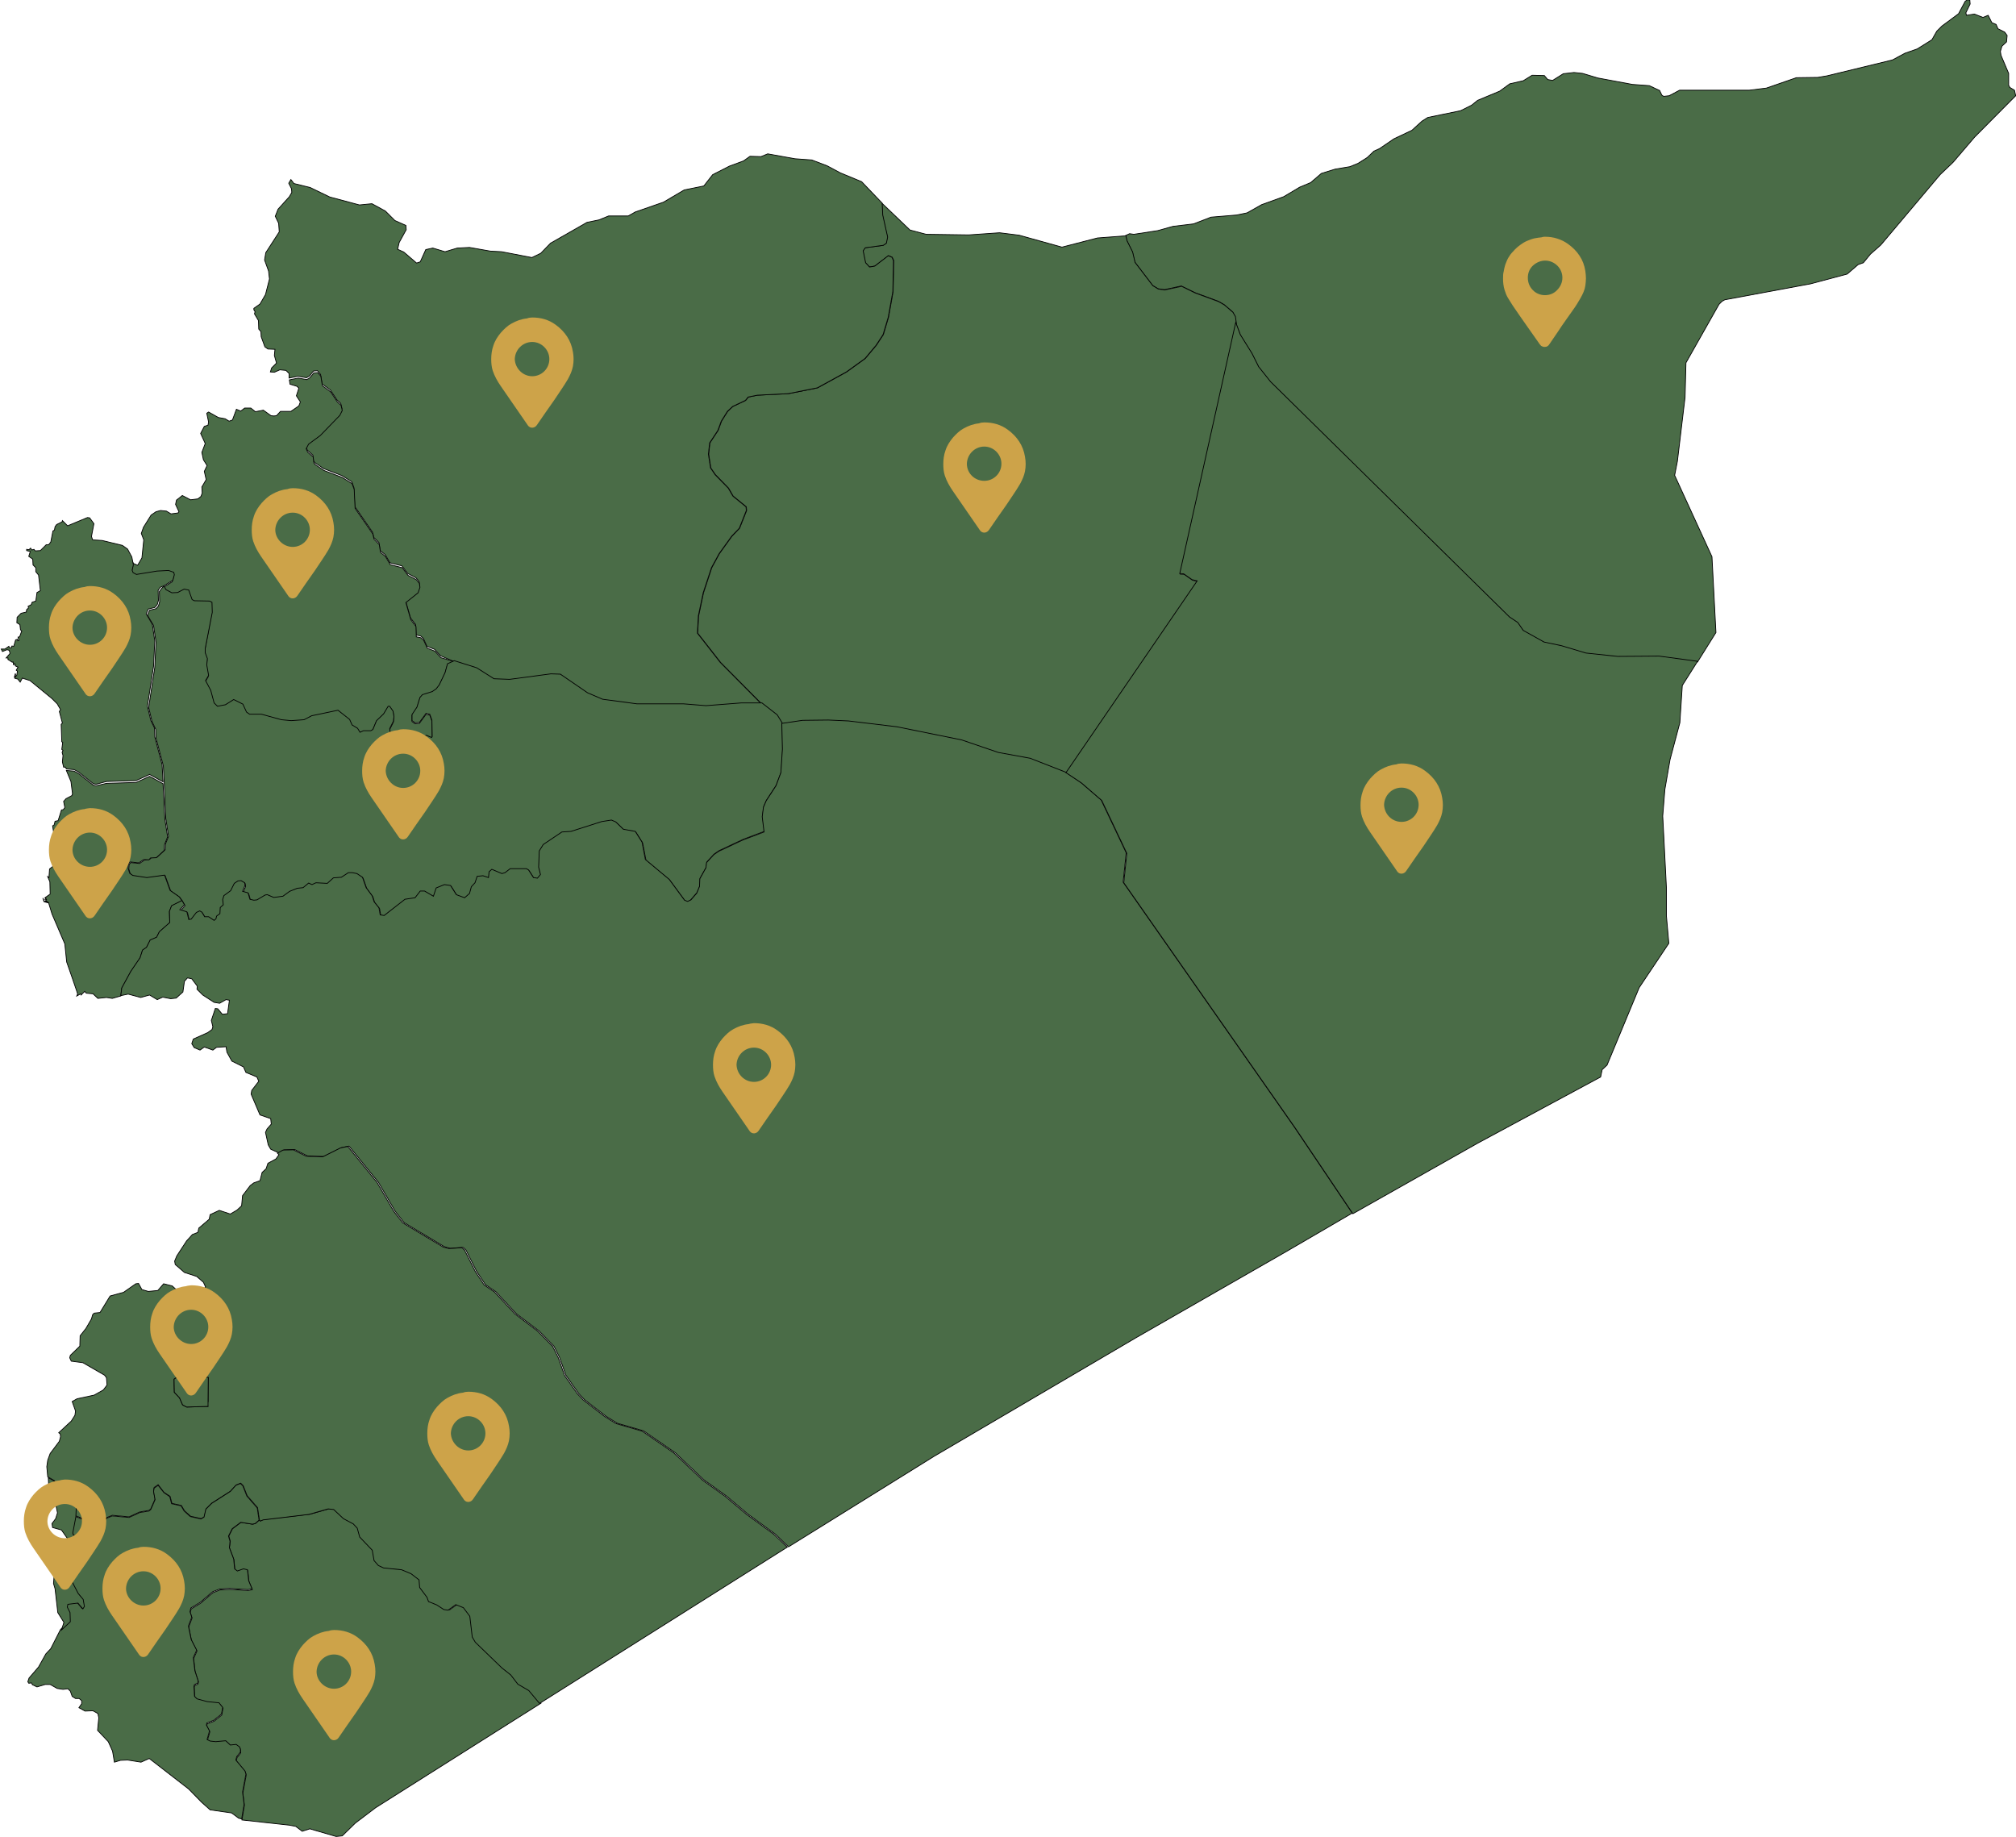 <?xml version="1.0" encoding="utf-8"?>
<!-- Generator: Adobe Illustrator 27.0.0, SVG Export Plug-In . SVG Version: 6.00 Build 0)  -->
<svg version="1.1"
	 id="Layer_1" xmlns:mapsvg="http://mapsvg.com" xmlns:svg="http://www.w3.org/2000/svg" xmlns:rdf="http://www.w3.org/1999/02/22-rdf-syntax-ns#" xmlns:dc="http://purl.org/dc/elements/1.1/"
	 xmlns="http://www.w3.org/2000/svg" xmlns:xlink="http://www.w3.org/1999/xlink" x="0px" y="0px" viewBox="0 0 659.1 600.5"
	 style="enable-background:new 0 0 659.1 600.5;" xml:space="preserve">
<style type="text/css">
	.st0{fill:#4A6C47;stroke:#000000;stroke-width:0.25;stroke-miterlimit:10;}
	.st1{fill:#CDA349;}
</style>
<g>
	<path id="SY-HA" class="st0" d="M609.2,85.9l-1.7,0.6l-3.6,3.1l-12,3.2l-28,5.2l-0.9,0.5l-1,1l-10.8,19.1l-0.3,11.3l-2.5,20.9
		l-0.9,4.6l12.2,26.6l1.3,24.8l-6,9.6l0,0l-12.6-1.7l-13.5,0.1l-10.4-1.1l-8-2.4l-5.7-1.2l-6.8-3.8l-1.8-2.6l-2.7-1.8L415.4,125
		l-3.9-4.9l-2.2-4.4l-3.8-6.1l-1.5-4l0,0l-0.3-2.1L403,102l-2.8-2.4l-1.9-1.1l-7.6-2.8l-4.5-2.2l-5.5,1.2l-2.1-0.3l-1.8-1.1
		l-5.8-7.6l-0.8-3.4l-1.8-3.6L368,77l0,0l1.3-0.6l1.4,0.2l7.8-1.2l5-1.4l6.7-0.8l5.7-2.2l8.4-0.7l3.4-0.7l4.8-2.7l7.2-2.6l5.2-3.1
		l3.6-1.5l3.5-3l4.5-1.4l4.8-0.8l2.7-1.1l3-1.9l2.2-2.1l1.8-0.8l4.7-3.2l5.9-2.8l3.3-3l1.9-1.2l10.7-2.2l3.6-1.8l2-1.6l7.2-3
		l3.3-2.4l4.4-1l2.9-1.8l4,0.1L506,26l1.6,0.3l3.5-2.2l3.5-0.4l2.8,0.3l5,1.5l11.3,2.1l5.5,0.4l3.4,1.6l0.7,1.5l0.6,0.4l1.8-0.2
		l3.4-1.8h22.7l5.7-0.7l9.8-3.4l7-0.1l3-0.5l21.4-5.2l4.1-2.2l4-1.4l4.8-3l1.6-2.8l1.7-1.7l5.4-4l2.2-4.1l0.8-0.5l0.7,0.2l0.1,1.2
		l-1.4,2.9l0.2,0.8l2.6-0.4l2.8,1.1L650,5l1.2,2.4l1.4,0.6l0.6,1.4l2.2,1.1l0.8,1.1l-0.2,2.1l-1.5,1.4l-0.5,1.7l0.2,1.3l2.5,5.9v3.9
		l0.4,0.7l1.5,0.9l0.4,1.8l-13.4,13.5l-7.1,8.3l-4.2,4l-19.4,23l-3.4,3L609.2,85.9z"/>
	<g id="marker-HA">
		<path class="st1" d="M505.1,77.4c1.4,0,2.8,0.2,4,0.6c1.3,0.4,2.5,1,3.6,1.8c1.5,1.1,2.8,2.4,3.7,3.8c1,1.5,1.6,3.1,1.9,5
			c0.1,0.8,0.2,1.6,0.2,2.4c0,0.8-0.1,1.6-0.2,2.4c-0.1,0.7-0.3,1.4-0.6,2.1c-0.3,0.7-0.6,1.3-1,2c-0.7,1.2-1.4,2.4-2.2,3.5
			c-0.8,1.1-1.6,2.3-2.4,3.4c-1,1.4-1.9,2.7-2.8,4.1c-0.9,1.4-1.9,2.7-2.8,4.1c-0.3,0.5-0.8,0.8-1.3,0.8c-0.5,0.1-0.9-0.1-1.3-0.3
			c-0.1-0.1-0.2-0.1-0.2-0.2c-0.1-0.1-0.1-0.2-0.2-0.2c-1.5-2.1-3-4.3-4.5-6.4c-1.5-2.1-3-4.3-4.5-6.5c-0.5-0.8-1-1.6-1.5-2.4
			s-0.8-1.7-1.1-2.6c-0.2-0.6-0.3-1.2-0.4-1.9c-0.1-0.6-0.1-1.3-0.1-1.9c0-0.8,0-1.5,0.2-2.2c0.1-0.7,0.3-1.5,0.5-2.2
			c0.3-0.8,0.6-1.6,1-2.3c0.4-0.7,0.9-1.4,1.5-2c0.5-0.6,1-1.1,1.6-1.6c0.6-0.5,1.2-0.9,1.8-1.3c0.8-0.5,1.6-0.8,2.4-1.1
			c0.8-0.3,1.7-0.5,2.6-0.6c0.3,0,0.6-0.1,0.9-0.1C504.5,77.4,504.8,77.4,505.1,77.4z M505.1,96.5c1.6,0,3-0.6,4-1.7
			c1-1,1.7-2.4,1.7-4c0-1.5-0.6-2.9-1.6-3.9c-1-1-2.4-1.7-4-1.7c-1.5,0-2.9,0.6-4,1.6s-1.7,2.4-1.7,4c0,1.6,0.6,3,1.6,4
			C502.1,95.9,503.6,96.5,505.1,96.5z"/>
	</g>
</g>
<g>
	<path id="SY-RA" class="st0" d="M255.7,236.7l-1.6-2.6l-5-3.9l0,0l-13.5-13.6l-7.5-9.6l0.3-5.6l1.6-7.6l2.7-8.2l2.5-4.6l4.1-5.7
		l2.5-2.6l2.3-5.8l-0.1-1.2l-4.3-3.5l-1.5-2.6l-4.3-4.4l-1.5-2.2l-0.7-4.5l0.4-3.7l2.7-4.1l1.1-3l2-3.2l1.7-1.6l4.2-2l0.9-1.1l3-0.6
		l10.1-0.5l9.5-1.9l9.5-5.2l6.1-4.4l3.6-4.3l2.3-3.5l1.7-5.7l1.5-8.4l0.2-10.1l-0.5-1.1l-1.2-0.5L286,87l-1.8,0.3l-1.3-1.4l-0.8-3.9
		l0.7-1l5.9-0.8l1-0.7l0.4-2l-1.6-7.2l-0.2-3.9l0,0l9.2,8.8l5.3,1.4l13.9,0.2l10.1-0.7l6.4,0.8l14,3.9l11.6-3l9.3-0.7l0,0l0.4,1.7
		l1.8,3.6l0.8,3.4l5.8,7.6l1.8,1.1l2.1,0.3l5.5-1.2l4.5,2.2l7.6,2.8l1.9,1.1l2.8,2.4l0.8,1.4l0.3,2.1l0,0l-18.3,82.1l1.3,0.1
		l2.7,1.9l1.7,0.4l-42.9,62.7l0,0l-11.5-4.5l-10.4-1.9l-12-4.1l-21.2-4.3l-15.8-1.9l-6.6-0.3l-8.4,0.1L255.7,236.7z"/>
	<g id="marker-RA">
		<path class="st1" d="M321.8,138.1c2.8,0,5.4,0.7,7.7,2.4c3,2.2,5,5.1,5.6,8.8c0.3,1.6,0.3,3.2,0,4.8c-0.3,1.5-0.9,2.8-1.6,4.1
			c-1.4,2.4-3,4.6-4.5,6.9c-1.9,2.7-3.8,5.4-5.7,8.2c-0.7,1-1.9,1-2.5,0.5c-0.2-0.1-0.3-0.3-0.4-0.4c-3-4.3-5.9-8.6-8.9-12.9
			c-1.1-1.6-2-3.2-2.6-5c-0.4-1.2-0.5-2.5-0.5-3.8c0-1.5,0.2-3,0.7-4.4c0.5-1.6,1.4-3,2.5-4.3c1-1.1,2.1-2.2,3.4-2.9
			c1.6-0.9,3.2-1.5,5.1-1.7C320.5,138.2,321.2,138.1,321.8,138.1z M321.8,157.2c3.1,0,5.6-2.5,5.6-5.6c0-3-2.5-5.6-5.6-5.6
			c-3.1,0-5.6,2.5-5.7,5.6C316.1,154.7,318.6,157.2,321.8,157.2z"/>
	</g>
</g>
<g>
	<path id="SY-HL" class="st0" d="M148.5,216.3l-4.5-1.9l-1.9-2.1l-2.5-1l-1.2-2.6l-0.9-0.8l-1.5-0.3l-0.1-3.4l-1.7-2.2l-1.6-5.6
		l4-3.2l0.6-1.8l-0.2-1.3l-1-1.2l-2.7-1.4l-1.9-2.5l-3.9-1l-1.6-2.7l-1.6-1.3l-0.4-2.6l-1.7-1.7l-0.4-1.7l-5.8-8.4l-0.3-6.2
		l-0.7-1.9l-3.2-2l-6-2.3l-2.8-1.9l-0.5-0.6l-0.2-1.9l-1.8-1.6l-0.5-1.1l0.8-1.5l3.8-2.8l6.4-6.6l0.8-1.6l-0.4-1.7l-1.2-1.1
		l-2.2-3.3l-2.7-2l-0.5-3.1l-1-1.2l-1.3,0.1l-1.3,1.6l-1,0.6l-2.8-0.5l-2.9,0.6l0,0v-1.5l-1-1l-2-0.2l-1.8,0.8l-1.3-0.1l0.4-1.3
		l1.6-1.6l-0.7-2.5l0.2-2l-2.3-0.1l-1-0.7l-1.2-3.3l-0.1-1.7l-0.7-0.8l-0.1-2.8l-1.3-2.2l0.2-0.7l-0.4-0.6v-0.5l2-1.4l1.8-3.1
		l1.3-5.1l-0.3-2.6L86.5,85l0.4-2.4l4.4-6.8L91.1,73L90,70.7l0.9-2.3l3.7-4.1l0.8-1.4l-0.1-1.2l-0.9-1.8l0.7-1.2l1,1.3l5.3,1.3
		l6.4,3.1l9.7,2.6l4.1-0.4L126,69l3.1,3.1l3.6,1.6l0.1,1.4l-2.3,4.2l-0.5,2.2l2,0.9l4.2,3.6l1.2-0.4l1.8-4l2.3-0.5l4,1.2l4-1.2
		l4-0.2l6.8,1.2l3.7,0.2l9.9,1.9l2.9-1.4l3.2-3.3l11.9-6.8l3.9-0.8l3.2-1.3h6.4l2.3-1.3l9.2-3.2l6.8-4l6.4-1.3l2.9-3.7l5.5-2.8
		l4.6-1.7l2.1-1.5l3.6,0.1l2.2-0.9l8.9,1.6l5.5,0.4l5,1.9l4.3,2.3l7,2.9l6.7,7l0,0l0.2,3.9l1.6,7.2l-0.4,2l-1,0.7l-5.9,0.8l-0.7,1
		l0.8,3.9l1.3,1.4L286,87l4.4-3.4l1.2,0.5l0.5,1.1l-0.2,10.1l-1.5,8.4l-1.7,5.7l-2.3,3.5l-3.6,4.3l-6.1,4.4l-9.5,5.2l-9.5,1.9
		l-10.1,0.5l-3,0.6l-0.9,1.1l-4.2,2l-1.7,1.6l-2,3.2l-1.1,3l-2.7,4.1l-0.4,3.7l0.7,4.5l1.5,2.2l4.3,4.4l1.5,2.6l4.3,3.5l0.1,1.2
		l-2.3,5.8l-2.5,2.6l-4.1,5.7l-2.5,4.6l-2.7,8.2l-1.6,7.6L228,207l7.5,9.6l13.5,13.6l0,0h-6.7l-11.6,0.9l-7.4-0.6h-15.2l-11.2-1.5
		l-4.9-2.1l-8.9-6.1l-3.1-0.1l-13.5,1.8l-5.1-0.2l-5.7-3.6L148.5,216.3z"/>
	<g id="marker-HL">
		<path class="st1" d="M174,103.8c2.8,0,5.4,0.7,7.7,2.4c3,2.2,5,5.1,5.6,8.8c0.3,1.6,0.3,3.2,0,4.8c-0.3,1.5-0.9,2.8-1.6,4.1
			c-1.4,2.4-3,4.6-4.5,6.9c-1.9,2.7-3.8,5.4-5.7,8.2c-0.7,1-1.9,1-2.5,0.5c-0.2-0.1-0.3-0.3-0.4-0.4c-3-4.3-5.9-8.6-8.9-12.9
			c-1.1-1.6-2-3.2-2.6-5c-0.4-1.2-0.5-2.5-0.5-3.8c0-1.5,0.2-3,0.7-4.4c0.5-1.6,1.4-3,2.5-4.3c1-1.1,2.1-2.2,3.4-2.9
			c1.6-0.9,3.2-1.5,5.1-1.7C172.8,103.9,173.4,103.8,174,103.8z M174,123c3.1,0,5.6-2.5,5.6-5.6c0-3-2.5-5.6-5.6-5.6
			c-3.1,0-5.6,2.5-5.7,5.6C168.4,120.4,170.9,123,174,123z"/>
	</g>
</g>
<g>
	<path id="SY-ID" class="st0" d="M148.5,216.3l-2.2,1l-0.8,2.9l-1.9,4l-1,1.3l-1.3,0.9l-3.2,1l-0.8,0.9l-1,3.2l-1.6,2.4v2l1,0.7
		l1.4-0.1l2.2-3l1.2,0.3l0.7,1.9l0.1,5.4l-0.2,0.3l-1.7-0.7l-0.7,0.3l-1.1,1.1l-1.1,1.9l-1.1,0.5l-5.7,0.2l-1.6-0.8l-0.7-5.4
		l1.2-2.4l0.2-1.5l-0.3-1.8l-1.1-1.6h-0.5l-1.5,2.5L123,236l-1.2,2.9l-0.7,0.4h-2.4l-1.1,0.5l-0.8-1.3l-1.8-1.1l-0.8-1.8l-3.8-3
		l-8.6,1.8l-2.5,1.3l-4.2,0.3l-3.2-0.3l-6.5-1.8h-3.9l-1-0.7l-1.2-2.6l-3-1.5l-2.7,1.7l-2.6,0.5l-1.1-1.1l-1.1-4.1l-1.7-3.2l1-1.7
		l-0.6-3.4l0.2-2.1l-0.7-1.9v-1.4l2.2-11.8l-0.1-3.3l-0.8-0.4l-5-0.1l-0.7-0.4l-1.1-3.1L60,193l-2.1,1.1l-1.9,0.1l-1.9-1l-0.7-1.2
		l0,0l2.9-1.8l0.5-1.8l-0.2-0.8l-1.7-0.6l-3.8,0.2l-6.7,1.1l-1.1-0.6l-0.3-0.8l0.4-1.7l-0.5-2.6l0,0l0.7,1.6l1.4,0.6l1.4-2.4
		l0.6-5.9l-0.8-2.1l0.7-2l2.5-4l1.6-1.1l1.5-0.4l1.9,0.2l1.5,0.9l2.3-0.3l0.3-0.4l-1.1-2.4l0.3-1.4l1.9-1.5l2.7,1.4l2.4-0.3l1-0.8
		l0.4-1.1l-0.1-2l1.4-2.4l-0.6-2.7l0.9-1.9l-1.2-1.9l-0.5-2.4l1.1-2.9l-1.5-3.3l1.2-2.3L68,139l0.2-1l-0.6-2.9l0.6-0.4l3.2,1.8
		l2.2,0.4l1.3,0.8l1.1-0.4l1.3-3.5l1.4,0.6l1.3-1h2l1.5,1.2l2.6-0.5l2.5,1.8l0.9,0.1l0.9-0.1l1.3-1.4h3.4l2.6-1.8l0.5-1.3l-1.3-2
		l0.8-2.5l-0.6-0.6l-2.3-0.7l-0.2-1.4l0,0l2.9-0.6l2.8,0.5l1-0.6l1.3-1.6l1.3-0.1l1,1.2l0.5,3.1l2.7,2l2.2,3.3l1.2,1.1l0.4,1.7
		l-0.8,1.6l-6.4,6.6l-3.8,2.8l-0.8,1.5l0.5,1.1l1.8,1.6l0.2,1.9l0.5,0.6l2.8,1.9l6,2.3l3.2,2l0.7,1.9l0.3,6.2l5.8,8.4l0.4,1.7
		l1.7,1.7l0.4,2.6l1.6,1.3l1.6,2.7l3.9,1l1.9,2.5l2.7,1.4l1,1.2l0.2,1.3l-0.6,1.8l-4,3.2l1.6,5.6l1.7,2.2l0.1,3.4l1.5,0.3l0.9,0.8
		l1.2,2.6l2.5,1l1.9,2.1L148.5,216.3z"/>
	<g id="marker-ID">
		<path class="st1" d="M95.7,159.6c2.8,0,5.4,0.7,7.7,2.4c3,2.2,5,5.1,5.6,8.8c0.3,1.6,0.3,3.2,0,4.8c-0.3,1.5-0.9,2.8-1.6,4.1
			c-1.4,2.4-3,4.6-4.5,6.9c-1.9,2.7-3.8,5.4-5.7,8.2c-0.7,1-1.9,1-2.5,0.5c-0.2-0.1-0.3-0.3-0.4-0.4c-3-4.3-5.9-8.6-8.9-12.9
			c-1.1-1.6-2-3.2-2.6-5c-0.4-1.2-0.5-2.5-0.5-3.8c0-1.5,0.2-3,0.7-4.4c0.5-1.6,1.4-3,2.5-4.3c1-1.1,2.1-2.2,3.4-2.9
			c1.6-0.9,3.2-1.5,5.1-1.7C94.5,159.7,95.1,159.6,95.7,159.6z M95.7,178.8c3.1,0,5.6-2.5,5.6-5.6c0-3-2.5-5.6-5.6-5.6
			c-3.1,0-5.6,2.5-5.7,5.6C90,176.2,92.6,178.8,95.7,178.8z"/>
	</g>
</g>
<g>
	<path id="SY-HM" class="st0" d="M53.6,191.6l0.7,1.2l1.9,1l1.9-0.1l2.1-1.1l1.5,0.3l1.1,3.1l0.7,0.4l5,0.1l0.8,0.4l0.1,3.3
		L67.1,212v1.4l0.7,1.9l-0.2,2.1l0.6,3.4l-1,1.7l1.7,3.2l1.1,4.1l1.1,1.1l2.6-0.5l2.7-1.7l3,1.5l1.2,2.6l1,0.7h3.9l6.5,1.8l3.2,0.3
		l4.2-0.3l2.5-1.3l8.6-1.8l3.8,3l0.8,1.8l1.8,1.1l0.8,1.3l1.1-0.5h2.4l0.7-0.4l1.2-2.9l2.3-2.2l1.5-2.5h0.5l1.1,1.6l0.3,1.8
		l-0.2,1.5l-1.2,2.4l0.7,5.4l1.6,0.8l5.7-0.2l1.1-0.5l1.1-1.9l1.1-1.1l0.7-0.3l1.7,0.7l0.2-0.3l-0.1-5.4l-0.7-1.9l-1.2-0.3l-2.2,3
		l-1.4,0.1l-1-0.7v-2l1.6-2.4l1-3.2l0.8-0.9l3.2-1l1.3-0.9l1-1.3l1.9-4l0.8-2.9l2.2-1l0,0l0,0l0,0l7.3,2.3l5.7,3.6l5.1,0.2l13.5-1.8
		l3.1,0.1l8.9,6.1l4.9,2.1l11.2,1.5h15.2l7.4,0.6l11.6-0.9h6.7l0,0l5,3.9l1.6,2.6l0,0l0.2,8.4l-0.5,7.7l-1.6,4.3l-3.2,4.9l-0.9,2.1
		l-0.4,3.1l0.6,5l-6.9,2.6l-7.9,3.7l-1.6,1.1l-2.4,2.6l-0.2,1.7l-2,3.6l-0.1,2.5l-0.9,2.2L226,294l-1,1l-1-0.4l-5-6.8l-7.8-6.5
		l-1.1-5.7l-2.2-3.5l-3.9-0.7l-2.5-2.4l-1.4-0.6l-3.2,0.5l-10,3.2l-3,0.2l-6.1,4.1l-1.3,2.1l-0.2,5.3l0.6,2.4l-1,1.2l-1.3-0.2
		l-1.6-2.5l-0.7-0.4H167l-1.7,1.3l-1,0.3l-3.3-1.4l-0.9,0.8l-0.2,1.9l-1.8-0.6l-1.9,0.2l-0.7,2.1l-1.2,1.3l-0.6,2.2l-1.6,1.4l-2.7-1
		l-1.9-3l-2-0.3l-2.7,1.1l-0.9,2.7l-2.9-1.7h-1.4l-1.7,2.2l-3.3,0.5l-6.8,5.3l-1.3-0.2l-0.4-2.3l-1.6-2l-0.6-1.9l-2-2.7l-1.2-3.4
		l-1.8-1.2l-1.5-0.3h-1.3l-2.3,1.5l-2.6,0.2l-2,1.8l-3.7-0.2l-1.3,0.6l-1.1-0.5l-1.8,1.5l-1.9,0.2l-2.5,1l-2.2,1.6l-3,0.4l-2.1-0.9
		l-0.7,0.1l-2.7,1.6l-1,0.1l-1.3-0.3l-0.6-2.1l-1.8-0.5l0.8-1.9l-0.1-0.9l-1.2-0.7l-1,0.1l-1.2,0.8l-1.2,2.4l-2.2,1.6l-0.4,1.3
		l0.2,1.7l-1,0.9l-0.1,2l-1.1,0.8l-0.2,0.9l-0.6,0.5l-1.8-1.2h-1.3l-0.9-1.5l-0.7-0.4l-1.1,0.5l-1.7,2.2l-0.8,0.1l-0.6-2.5l-2.3-0.7
		l1.5-1.6l-0.8-1.4l0,0l-0.9-1.3l-3-2.1l-1.8-5l-5.8,0.8l-4.6-0.7l-1-0.7l-0.5-1.6l0.1-1.5l0.6-0.6l2.8,0.3l1.6-1.1l1.8-0.3l0.5-0.6
		l1.9-0.1l2.6-2.4l0.1-1.9l1-2.5l-0.9-5.8L53.7,256l0,0l-0.3-5.6l-2.4-9.1l-0.1-2.9l-1.2-2.5l-1.1-4.6l2-13.1l0.4-8.3l-0.8-5.4
		l-2-3.4l0.7-1.6L51,199l0.8-0.9l0.4-1.4l-0.1-3.3l0.7-1L53.6,191.6z"/>
	<g id="marker-HM">
		<path class="st1" d="M131.8,238.4c2.8,0,5.4,0.7,7.7,2.4c3,2.2,5,5.1,5.6,8.8c0.3,1.6,0.3,3.2,0,4.8c-0.3,1.5-0.9,2.8-1.6,4.1
			c-1.4,2.4-3,4.6-4.5,6.9c-1.9,2.7-3.8,5.4-5.7,8.2c-0.7,1-1.9,1-2.5,0.5c-0.2-0.1-0.3-0.3-0.4-0.4c-3-4.3-5.9-8.6-8.9-12.9
			c-1.1-1.6-2-3.2-2.6-5c-0.4-1.2-0.5-2.5-0.5-3.8c0-1.5,0.2-3,0.7-4.4c0.5-1.6,1.4-3,2.5-4.3c1-1.1,2.1-2.2,3.4-2.9
			c1.6-0.9,3.2-1.5,5.1-1.7C130.6,238.5,131.2,238.4,131.8,238.4z M131.8,257.6c3.1,0,5.6-2.5,5.6-5.6c0-3-2.5-5.6-5.6-5.6
			c-3.1,0-5.6,2.5-5.7,5.6C126.2,255,128.7,257.6,131.8,257.6z"/>
	</g>
</g>
<g>
	<path id="SY-LA" class="st0" d="M17,228.4l-7.2-5.9l-2.5-0.8L6.6,223l-0.8-1L5,221.8l-0.3-0.4l0.3-1.1l0.1,0.1l-0.2,1.1l0.6-0.8
		l0.2-1.3l-0.4-0.3l0.6-1L5,217.7L4.9,217l-0.5,0.3l-0.1-0.9L4,216.5l-1.4-0.9v-0.5H2l1.3-1.5l-0.3-1l-0.7-0.2L0.8,213l-0.4-0.8h1.2
		l1.3-0.9l0.1,0.4l0.7,0.1l0.2-0.6l0.6,0.1l0.6-2.1l0.6-0.2l0.1,0.5l0.4-0.1l-0.3-1.1l0.5-0.1l0.7-1.9l-0.4-0.4l-0.2-1.7l-1-0.6
		l0.1-1.8l1.3-1.3l1.7-0.4l0.1-0.8l0.6-0.5l-0.1-0.6l1-0.5l0.3-0.8l1.2-0.4l0.4-2.8l1.1-0.6l-0.6-5.1l-0.9-1.1v-1.3l-0.9-0.9
		l-0.1-1.9l-1.3-0.9l0.5-1.6L8.7,180v-0.4l0.8,0.1l0.5-0.5l0.4,0.6l0.7-0.2l0.4,0.5l1.7-0.1l1.9-1.9h0.8l0.7-0.9l0.7-3.6l0.5-0.3
		l0.2-1.1l0.5-0.7l1.8-0.9l0.1-0.4l1.7,1.7l6.5-2.7l0.7,0.1l1.4,1.9l-0.8,4.2l0.4,1.1l3.1,0.2l6.6,1.6l1.7,1.2l1.4,2.6l0,0l0.5,2.6
		l-0.4,1.7l0.3,0.8l1.1,0.6l6.7-1.1l3.8-0.2l1.7,0.6l0.2,0.8l-0.5,1.8l-2.9,1.8l0,0l-1.2,0.5l-0.7,1l0.1,3.3l-0.4,1.4l-0.8,0.9
		l-2.1,0.5l-0.7,1.6l2,3.4l0.8,5.4l-0.4,8.3l-2,13.1l1.1,4.6l1.2,2.5l0.1,2.9L53,250l0.3,5.6l0,0l-4.4-2.4l-4.4,2l-9.7,0.3l-3.4,0.9
		l-0.9-0.2l-4.8-3.8l-1.5-0.8l-2.5-0.2l0,0l-0.3-0.6h-0.6l-0.4-1.7l0.2-2.1l-0.3-1l0.3-0.7l-0.4-0.3l0.3-2.3l-0.3-0.2l-0.2-5.7
		l0.4-0.4l-1-3.8l0.4-0.6l-1.1-1.9L17,228.4z"/>
	<g id="marker-LA">
		<path class="st1" d="M29.4,191.6c2.8,0,5.4,0.7,7.7,2.4c3,2.2,5,5.1,5.6,8.8c0.3,1.6,0.3,3.2,0,4.8c-0.3,1.5-0.9,2.8-1.6,4.1
			c-1.4,2.4-3,4.6-4.5,6.9c-1.9,2.7-3.8,5.4-5.7,8.2c-0.7,1-1.9,1-2.5,0.5c-0.2-0.1-0.3-0.3-0.4-0.4c-3-4.3-5.9-8.6-8.9-12.9
			c-1.1-1.6-2-3.2-2.6-5c-0.4-1.2-0.5-2.5-0.5-3.8c0-1.5,0.2-3,0.7-4.4c0.5-1.6,1.4-3,2.5-4.3c1-1.1,2.1-2.2,3.4-2.9
			c1.6-0.9,3.2-1.5,5.1-1.7C28.2,191.7,28.8,191.6,29.4,191.6z M29.4,210.8c3.1,0,5.6-2.5,5.6-5.6c0-3-2.5-5.6-5.6-5.6
			c-3.1,0-5.6,2.5-5.7,5.6C23.7,208.2,26.3,210.8,29.4,210.8z"/>
	</g>
</g>
<g>
	<path id="SY-TA" class="st0" d="M21.8,314.5l-0.6-5.9l-4.2-9.8l-1.1-3.6l-1.5-0.4l-0.4-1.2l0.5,1.1l1.1,0.2l-0.4-0.3l-0.3-0.1
		l0.3-0.4l-0.5-0.1l0.4-0.3l-0.4-0.2l1.7-1.2l-0.1-4l-0.7-1.7l0.4,0.3l0.2-2.8l1.5-1.2l0.5-1l-0.5-4l-0.7-1.4V275l0.7-1.8l-0.5-3.2
		l0.5-0.3l0.3-1.2l1-0.2l1.1-3.5l0.6-0.1l0.5-0.7l-0.4-2l0.8-0.9l1.9-1l0.2-0.6l-0.5-4l-1.5-3.6l0,0l2.5,0.2l1.5,0.8l4.8,3.8
		l0.9,0.2l3.4-0.8l9.7-0.3l4.4-2l4.4,2.4l0,0l0.6,11.6l0.9,5.8l-1,2.5l-0.1,1.9l-2.6,2.4l-1.9,0.1l-0.5,0.6L47,281l-1.6,1.1
		l-2.8-0.3l-0.6,0.6l-0.1,1.5l0.5,1.6l1,0.7l4.6,0.7l5.8-0.8l1.8,5l3,2.1l0.9,1.3l0,0l-3.4,1.7l-0.7,1.8l0.1,3.7l-3.4,3l-0.9,1.8
		l-2.1,0.9l-1.2,2.4l-1.3,0.9l-0.8,2.5l-3,4.4l-3,5.5l-0.3,2.5l0,0l-2.8,0.8l-1.9-0.3l-2.8,0.3l-1.6-1.5l-2.2-0.2l-0.5-0.6l-1.2,1.2
		l-0.1-0.4l-0.9,0.5C25.6,325.3,21.8,314.5,21.8,314.5z"/>
	<g id="marker-TA">
		<path class="st1" d="M29.4,264.2c2.8,0,5.4,0.7,7.7,2.4c3,2.2,5,5.1,5.6,8.8c0.3,1.6,0.3,3.2,0,4.8c-0.3,1.5-0.9,2.8-1.6,4.1
			c-1.4,2.4-3,4.6-4.5,6.9c-1.9,2.7-3.8,5.4-5.7,8.2c-0.7,1-1.9,1-2.5,0.5c-0.2-0.1-0.3-0.3-0.4-0.4c-3-4.3-5.9-8.6-8.9-12.9
			c-1.1-1.6-2-3.2-2.6-5c-0.4-1.2-0.5-2.5-0.5-3.8c0-1.5,0.2-3,0.7-4.4c0.5-1.6,1.4-3,2.5-4.3c1-1.1,2.1-2.2,3.4-2.9
			c1.6-0.9,3.2-1.5,5.1-1.7C28.2,264.3,28.8,264.3,29.4,264.2z M29.4,283.4c3.1,0,5.6-2.5,5.6-5.6c0-3-2.5-5.6-5.6-5.6
			c-3.1,0-5.6,2.5-5.7,5.6C23.7,280.9,26.3,283.4,29.4,283.4z"/>
	</g>
</g>
<g>
	<path id="SY-HI" class="st0" d="M421,408.9l-49.7,28.5l-65.9,38.7l-47.6,29.6l0,0l-4.4-4.2l-8.9-6.5l-7-5.9l-7.4-5.3l-9.4-8.9
		l-10.3-7.1l-8.6-2.5l-3.7-2.3l-7-5.4l-1.9-2l-4.2-6l-2.1-5.9l-1.8-3.6l-4.9-5l-7.4-5.6l-6.7-7.2l-3.4-2.3l-2.9-4.4l-3.5-7l-0.9-0.8
		l-4.2,0.3l-1.9-0.5l-13.2-7.9l-2.9-3.7l-5.5-9.5l-9.6-11.8l-2.4,0.5l-5.8,2.9l-5.4-0.2l-4.2-2.1l-3.4,0.1l-1.8,1l0,0l-2.6-1.2
		l-0.8-1.4l-0.9-4.1l0.5-1.1l1.4-1.6l-0.2-1.8l-3.5-1.2l-2.9-6.8l0.2-1.2l2.3-3l-0.6-1.4l-3.6-1.5l-0.8-1.8l-3.8-1.9l-1.6-2.9
		l-0.3-1.8l-3.1,0.2l-1.2,0.9l-2.8-1l-1.4,1l-1.9-0.8l-0.8-1.3l0.5-1.5l4.7-2.1l1.4-1l0.3-0.9l-0.5-2.1l1.3-3.9l0.8,0.1l1.5,1.8
		l1.7-0.2L75,327l-1.1-0.2l-2.1,1.2l-1.8-0.3l-3.7-2.4l-1.9-1.9l0.1-1l-1.8-2.4l-1.4-0.3l-1,1.1l-0.5,3.5l-2.2,2l-1.8,0.2l-2.6-0.5
		l-1.8,0.8l-2.5-1.5l-2.9,0.8l-4.1-1.1l-2.4,0.5l0,0l0.3-2.5l3-5.5l3-4.4l0.8-2.5l1.3-0.9l1.2-2.4l2.1-0.9l0.9-1.8l3.4-3l-0.1-3.7
		l0.7-1.8l3.4-1.7l0,0l0.8,1.4l-1.5,1.6l2.3,0.7l0.6,2.5l0.8-0.1l1.7-2.2l1.1-0.5l0.7,0.4l0.9,1.5h1.3l1.8,1.2l0.6-0.5l0.2-0.9
		l1.1-0.8l0.1-2l1-0.9l-0.2-1.7l0.4-1.3l2.2-1.6l1.2-2.4l1.2-0.8l1-0.1l1.2,0.7l0.1,0.9l-0.8,1.9l1.8,0.5l0.6,2.1l1.3,0.3l1-0.1
		l2.7-1.6l0.7-0.1l2.1,0.9l3-0.4l2.2-1.6l2.5-1l1.9-0.2l1.8-1.5l1.1,0.5l1.3-0.6l3.7,0.2l2-1.8l2.6-0.2l2.3-1.5h1.3l1.5,0.3l1.8,1.2
		l1.2,3.4l2,2.7l0.6,1.9l1.6,2l0.4,2.3l1.3,0.2l6.8-5.3l3.3-0.5l1.7-2.2h1.4l2.9,1.7l0.9-2.7l2.7-1.1l2,0.3l1.9,3l2.7,1l1.6-1.4
		l0.6-2.2l1.2-1.3l0.7-2.1l1.9-0.2l1.8,0.6l0.2-1.9l0.9-0.8l3.3,1.4l1-0.3l1.7-1.3h5.3l0.7,0.4l1.6,2.5l1.3,0.2l1-1.2l-0.6-2.4
		l0.2-5.3l1.3-2.1l6.1-4.1l3-0.2l10-3.2l3.2-0.5l1.4,0.6l2.5,2.4l3.9,0.7l2.2,3.5l1.1,5.7l7.8,6.5l5,6.8l1,0.4l1.1-0.5l1.9-2.2
		l0.9-2.2l0.1-2.5l2-3.6l0.2-1.7l2.4-2.6l1.6-1.1l7.9-3.7l6.9-2.6l-0.6-5l0.4-3.1l0.9-2.1l3.2-4.9l1.6-4.3l0.5-7.7l-0.2-8.4l0,0
		l6.8-1l8.4-0.1l6.6,0.3l15.8,1.9l21.2,4.3l12,4.1l10.4,1.9l11.5,4.5l0,0l5.1,3.4l6.6,5.7l8.2,17.3l-1,9.6l56,80.1l18.9,28.1l0,0
		L421,408.9z"/>
	<path id="marker-HI" class="st1" d="M246.5,334.5c2.8,0,5.4,0.7,7.7,2.4c3,2.2,5,5.1,5.6,8.8c0.3,1.6,0.3,3.2,0,4.8
		c-0.3,1.5-0.9,2.8-1.6,4.1c-1.4,2.4-3,4.6-4.5,6.9c-1.9,2.7-3.8,5.4-5.7,8.2c-0.7,1-1.9,1-2.5,0.5c-0.2-0.1-0.3-0.3-0.4-0.4
		c-3-4.3-5.9-8.6-8.9-12.9c-1.1-1.6-2-3.2-2.6-5c-0.4-1.2-0.5-2.5-0.5-3.8c0-1.5,0.2-3,0.7-4.4c0.5-1.6,1.4-3,2.5-4.3
		c1-1.1,2.1-2.2,3.4-2.9c1.6-0.9,3.2-1.5,5.1-1.7C245.3,334.6,245.9,334.6,246.5,334.5z M246.5,353.7c3.1,0,5.6-2.5,5.6-5.6
		c0-3-2.5-5.6-5.6-5.6c-3.1,0-5.6,2.5-5.7,5.6C240.9,351.2,243.4,353.7,246.5,353.7z"/>
</g>
<g>
	<path id="SY-DY" class="st0" d="M544.1,276.4l0.7,13.7v9.3l0.8,9l-9.7,14.5l-10.5,25.3l-1.6,1.5l-0.5,2.4L483,373.8l-40.7,23l0,0
		l-18.9-28.1l-56-80.1l1-9.6l-8.2-17.3l-6.6-5.7l-5.1-3.4l0,0l42.9-62.7l-1.7-0.4l-2.7-1.9l-1.3-0.1l18.3-82.1l0,0l1.5,4l3.8,6.1
		l2.2,4.4l3.9,4.9l78.1,76.9l2.7,1.8l1.8,2.6l6.8,3.8l5.7,1.2l8,2.4l10.4,1.1l13.5-0.1l12.6,1.7l0,0l-5,7.9l-0.8,12.2l-3.2,12
		l-1.7,9.8l-0.7,8.7L544.1,276.4z"/>
	<g id="marker-DY">
		<path class="st1" d="M458.2,249.6c2.8,0,5.4,0.7,7.7,2.4c3,2.2,5,5.1,5.6,8.8c0.3,1.6,0.3,3.2,0,4.8c-0.3,1.5-0.9,2.8-1.6,4.1
			c-1.4,2.4-3,4.6-4.5,6.9c-1.9,2.7-3.8,5.4-5.7,8.2c-0.7,1-1.9,1-2.5,0.5c-0.2-0.1-0.3-0.3-0.4-0.4c-3-4.3-5.9-8.6-8.9-12.9
			c-1.1-1.6-2-3.2-2.6-5c-0.4-1.2-0.5-2.5-0.5-3.8c0-1.5,0.2-3,0.7-4.4c0.5-1.6,1.4-3,2.5-4.3c1-1.1,2.1-2.2,3.4-2.9
			c1.6-0.9,3.2-1.5,5.1-1.7C457,249.7,457.6,249.6,458.2,249.6z M458.2,268.7c3.1,0,5.6-2.5,5.6-5.6c0-3-2.5-5.6-5.6-5.6
			c-3.1,0-5.6,2.5-5.7,5.6C452.6,266.2,455.1,268.7,458.2,268.7z"/>
	</g>
</g>
<g>
	<path id="SY-SU" class="st0" d="M84.8,496.9l0.3,0.3l0.9-0.4l15.5-1.8l6.3-1.8l1.8,0.2l3.2,3l3.2,1.7l1.3,1.4l0.8,2.9l4.1,4.3
		l0.6,3.4l1.4,1.6l1.7,0.8l5.9,0.6l3.1,1.3l2.6,2l0.2,2.5l2.4,3.2l0.5,1.4l2.7,1.1l2.3,1.5l1.4,0.2l2.5-1.8l2.5,1l2.1,2.8l0.8,6.8
		l1,1.7l8.7,8.4l2.9,2.3l2.3,3l3.6,2.1l3.5,4.2l0,0L122.8,591l-6.6,5l-4.3,4.2l-2,0.2l-8.6-2.5l-2.5,0.8l-2.1-1.6l-2.1-0.4L79.1,595
		l0,0l0.8-4.8l-0.5-4l1.1-5.9l-0.3-1l-3-3.6l0.3-1.1l1.2-1.5v-0.9l-0.3-0.8l-1.1-0.8l-1.9,0.2l-1.5-1.4l-3.3,0.3l-1.8-0.2l-1-0.5
		l0.8-2.8l-1-1.9l0.1-0.7l2.3-0.9l2.5-2l0.4-2.2l-1.2-1.5l-3.9-0.4l-3.3-0.9l-0.8-0.8l-0.2-3.3l0.2-0.6l1-0.4l0.2-0.7l-1.1-3.4
		l-0.5-4.3l1.1-2.4l-1.8-3.5l-0.9-4.4l1.1-2.9l-0.6-1.8l0.3-1.2l3-1.8l4.1-3.5l2.3-0.9l3.2-0.2l6.1,0.4l1.3-0.3l-1.1-2.6l-0.4-3.6
		l-1.3-0.3l-2,0.7l-0.9-0.7l-0.3-3.2l-1.5-4l0.3-2.1l-0.5-1.7l1.2-2.4l2.8-2.1l3.8,0.6l0.9-0.2L84.8,496.9z"/>
	<g id="marker-SU">
		<path class="st1" d="M109.2,532.9c2.8,0,5.4,0.7,7.7,2.4c3,2.2,5,5.1,5.6,8.8c0.3,1.6,0.3,3.2,0,4.8c-0.3,1.5-0.9,2.8-1.6,4.1
			c-1.4,2.4-3,4.6-4.5,6.9c-1.9,2.7-3.8,5.4-5.7,8.2c-0.7,1-1.9,1-2.5,0.5c-0.2-0.1-0.3-0.3-0.4-0.4c-3-4.3-5.9-8.6-8.9-12.9
			c-1.1-1.6-2-3.2-2.6-5c-0.4-1.2-0.5-2.5-0.5-3.8c0-1.5,0.2-3,0.7-4.4c0.5-1.6,1.4-3,2.5-4.3c1-1.1,2.1-2.2,3.4-2.9
			c1.6-0.9,3.2-1.5,5.1-1.7C108,533,108.6,532.9,109.2,532.9z M109.2,552.1c3.1,0,5.6-2.5,5.6-5.6c0-3-2.5-5.6-5.6-5.6
			c-3.1,0-5.6,2.5-5.7,5.6C103.5,549.5,106.1,552.1,109.2,552.1z"/>
	</g>
</g>
<g>
	<path id="SY-DI_00000107590994563592172640000004416918164910502072_" class="st0" d="M84.8,496.9l-0.6-4l-3.4-3.9l-1.3-3.3
		l-0.8-0.8l-1.5,0.6l-1.8,2l-6.1,3.9l-1.9,1.9l-0.6,2.6l-1,0.6l-3.5-0.8l-2-1.8l-1-1.7l-3.1-0.7l-0.6-2.3l-2-1.3l-1.9-2.5l-1.3,0.9
		l-0.2,1.1l0.5,2.7l-1.4,3.2l-0.6,0.5l-3,0.5l-3.5,1.6l-5.5-0.5l-1.7,0.7l-2.7,2.2l-1.6,0.5l-2.6-0.3l-1-2l-2.5-1l0,0l0.2-4.6
		l-0.4-0.9l-4.1-0.5l-3.4-3.4l1-1.6l-0.1-0.4l-2.2-1.3l0,0l-0.3-3.3l0.3-2.1l0.8-2.2l3-4l0.4-1.5l-0.1-0.9l-0.5-0.4l4.1-3.8l1.2-1.9
		l0.2-1.4l-1.1-3.1l1.6-0.9l5.6-1.2l3-1.7l1.2-1.6l-0.2-2.4l-0.6-0.8l-7.1-4.1l-3.8-0.5l-0.5-1.1l0.2-0.8l3.1-3l0.1-3.4l1.9-2.4
		l1.8-3.1l0.4-1.4l0.5-0.5l1.9-0.2l3.3-5.4l4.4-1.2l4-2.8l0.9-0.1l1.1,2l2.1,0.6l3.1-0.3l1.9-2.2l2.8,0.7l1.1,1h2l4.3,1.7l1.5,0.1
		l0.7-0.4l1.3-2.1l-0.7-1.5l-2.2-1.9l-4-1.3l-3-2.6l-0.2-1.1l0.7-1.7l3.2-4.9l1.9-2.1l1.8-0.7l0.3-1.4l3.4-2.9l0.3-1.5l3-1.4
		l3.6,1.2l2.2-1.3l1.5-1.4l0.3-3.3l2.5-3.3l1.2-0.9l2-0.7l0.7-2.7l1.3-1.2l0.6-1.8l2.6-1.4l1-1.4l-0.5-0.5l0,0l1.8-1l3.4-0.1
		l4.2,2.1l5.4,0.2l5.8-2.9l2.4-0.5l9.6,11.8l5.5,9.5l2.9,3.7l13.2,7.9l1.9,0.5l4.2-0.3l0.9,0.8l3.5,7l2.9,4.4l3.4,2.3l6.7,7.2
		l7.4,5.6l4.9,5l1.8,3.6l2.1,5.9l4.2,6l1.9,2l7,5.4l3.7,2.3l8.6,2.5l10.3,7.1l9.4,8.9l7.4,5.3l7,5.9l8.9,6.5l4.4,4.2l0,0l-81,51.1
		l0,0l-3.5-4.2l-3.6-2.1l-2.3-3l-2.9-2.3l-8.7-8.4l-1-1.7l-0.8-6.8l-2.1-2.8l-2.5-1l-2.5,1.8l-1.4-0.2l-2.3-1.5l-2.7-1.1l-0.5-1.4
		l-2.4-3.2l-0.2-2.5l-2.6-2l-3.1-1.3l-5.9-0.6l-1.7-0.8l-1.4-1.6l-0.6-3.4l-4.1-4.3l-0.8-2.9l-1.3-1.4l-3.2-1.7l-3.2-3l-1.8-0.2
		l-6.3,1.8l-15,1.8l-0.9,0.4L84.8,496.9L84.8,496.9z M68.1,450.4l-9.9-0.3l-1.3,0.8l0.1,4.3l1.7,1.8l1,2.3l1.4,0.7l6.9-0.2
		C68,459.9,68.1,450.4,68.1,450.4z"/>
	<path id="marker-DI_00000099647761471047780320000000829860224912762264_" class="st1" d="M153.1,455c2.8,0,5.4,0.7,7.7,2.4
		c3,2.2,5,5.1,5.6,8.8c0.3,1.6,0.3,3.2,0,4.8c-0.3,1.5-0.9,2.8-1.6,4.1c-1.4,2.4-3,4.6-4.5,6.9c-1.9,2.7-3.8,5.4-5.7,8.2
		c-0.7,1-1.9,1-2.5,0.5c-0.2-0.1-0.3-0.3-0.4-0.4c-3-4.3-5.9-8.6-8.9-12.9c-1.1-1.6-2-3.2-2.6-5c-0.4-1.2-0.5-2.5-0.5-3.8
		c0-1.5,0.2-3,0.7-4.4c0.5-1.6,1.4-3,2.5-4.3c1-1.1,2.1-2.2,3.4-2.9c1.6-0.9,3.2-1.5,5.1-1.7C151.9,455.1,152.5,455,153.1,455z
		 M153.1,474.2c3.1,0,5.6-2.5,5.6-5.6c0-3-2.5-5.6-5.6-5.6c-3.1,0-5.6,2.5-5.7,5.6C147.5,471.6,150,474.2,153.1,474.2z"/>
</g>
<g>
	<path id="SY-RD" class="st0" d="M59.7,459.3l-1-2.3l-1.7-1.8l-0.1-4.3l1.3-0.9l9.9,0.3l-0.1,9.5l-7,0.2L59.7,459.3z"/>
	<g id="marker-RD">
		<path class="st1" d="M62.5,420.2c2.8,0,5.4,0.7,7.7,2.4c3,2.2,5,5.1,5.6,8.8c0.3,1.6,0.3,3.2,0,4.8c-0.3,1.5-0.9,2.8-1.6,4.1
			c-1.4,2.4-3,4.6-4.5,6.9c-1.9,2.7-3.8,5.4-5.7,8.2c-0.7,1-1.9,1-2.5,0.5c-0.2-0.1-0.3-0.3-0.4-0.4c-3-4.3-5.9-8.6-8.9-12.9
			c-1.1-1.6-2-3.2-2.6-5c-0.4-1.2-0.5-2.5-0.5-3.8c0-1.5,0.2-3,0.7-4.4c0.5-1.6,1.4-3,2.5-4.3c1-1.1,2.1-2.2,3.4-2.9
			c1.6-0.9,3.2-1.5,5.1-1.7C61.3,420.3,61.9,420.3,62.5,420.2z M62.5,439.4c3.1,0,5.6-2.5,5.6-5.6c0-3-2.5-5.6-5.6-5.6
			c-3.1,0-5.6,2.5-5.7,5.6C56.8,436.8,59.4,439.4,62.5,439.4z"/>
	</g>
</g>
<g>
	<path id="SY-DR" class="st0" d="M65.9,589.2l-4.2-4.3l-12.9-10l-2.7,1.2l-4.4-0.7l-2.3,0.1l-2,0.6l-0.6-3.6l-1.4-3.1l-3.5-3.7
		l0.4-4.1l-0.3-1.4l-1.6-0.9l-2.6,0.1l-2-1.1l0.9-1.3v-1l-0.8-0.7h-1.2l-1.1-0.7l-0.6-1.7l-0.8-0.8l-1.6,0.2l-1.9-0.3l-2.3-1.3h-1.6
		l-2.7,0.8l-1.5-0.7l-0.3-0.6l-0.9,0.1l-0.3-0.5l0.4-1.2l3.1-3.6l2.4-4.3l1.6-1.7l3.2-6.3l0,0l2.9-2.7l-0.1-3l-0.9-1.8l0.2-0.9
		l3.3-0.4l1.6,1.9l0.5-0.8l-0.4-2.3l-1.6-1.9l-2.3-4.4l0.7-6.4l2.8-5.5l-0.4-1.2l-2.4-1.7l-0.2-0.6l1-5.3l0,0l2.5,1l1,2l2.6,0.3
		l1.7-0.5l2.7-2.2l1.7-0.7l5.5,0.5l3.5-1.6l3-0.5l0.6-0.5l1.4-3.2l-0.5-2.7l0.2-1.1l1.3-0.9l1.9,2.4l1.9,1.3l0.6,2.3l3.1,0.7l1,1.7
		l2,1.8l3.5,0.8l1-0.6l0.6-2.6l1.9-1.9l6.1-3.9l1.8-2l1.5-0.6l0.8,0.8l1.3,3.3l3.4,3.9l0.6,4l0,0l0,0l0,0l-1.3,1.1l-0.9,0.2
		l-3.8-0.6l-2.8,2.1l-1.2,2.4l0.5,1.7L75,506l1.4,3.7l0.3,3.2l0.9,0.7l2-0.7l1.3,0.3l0.4,3.6l1.1,2.6l-1.3,0.3l-6.1-0.4l-3.2,0.2
		l-2.3,0.9l-4.1,3.5l-3,1.8l-0.3,1.2l0.6,1.8l-1.1,2.9l0.9,4.4l1.8,3.5l-1.1,2.4l0.5,4.3l1.1,3.4l-0.2,0.7l-1,0.4l-0.2,0.6l0.2,3.3
		l0.8,0.8l3.3,0.9l3.9,0.4l1.2,1.5l-0.4,2.2l-2.5,2l-2.3,0.9l-0.1,0.7l1,1.9l-0.8,2.8l1,0.5l1.8,0.2l3.3-0.3l1.5,1.4l1.9-0.2
		l1.1,0.8l0.3,0.8v0.9l-1.2,1.5l-0.3,1.1l3,3.6l0.3,1l-1.1,5.9l0.5,4l-0.8,4.8l0,0l-1-0.3l-2.3-1.7l-7-1L65.9,589.2z"/>
	<g id="marker-DR">
		<path class="st1" d="M46.9,505.7c2.8,0,5.4,0.7,7.7,2.4c3,2.2,5,5.1,5.6,8.8c0.3,1.6,0.3,3.2,0,4.8c-0.3,1.5-0.9,2.8-1.6,4.1
			c-1.4,2.4-3,4.6-4.5,6.9c-1.9,2.7-3.8,5.4-5.7,8.2c-0.7,1-1.9,1-2.5,0.5c-0.2-0.1-0.3-0.3-0.4-0.4c-3-4.3-5.9-8.6-8.9-12.9
			c-1.1-1.6-2-3.2-2.6-5c-0.4-1.2-0.5-2.5-0.5-3.8c0-1.5,0.2-3,0.7-4.4c0.5-1.6,1.4-3,2.5-4.3c1-1.1,2.1-2.2,3.4-2.9
			c1.6-0.9,3.2-1.5,5.1-1.7C45.7,505.8,46.3,505.7,46.9,505.7z M46.9,524.9c3.1,0,5.6-2.5,5.6-5.6c0-3-2.5-5.6-5.6-5.6
			c-3.1,0-5.6,2.5-5.7,5.6C41.2,522.3,43.8,524.9,46.9,524.9z"/>
	</g>
</g>
<g>
	<path id="SY-QU" class="st0" d="M15.8,483.1l2.2,1.3l0.1,0.4l-1,1.6l3.4,3.4l4.1,0.5l0.4,1l-0.2,4.6l0,0l-1,5.3l0.2,0.6l2.4,1.7
		l0.4,1.2l-2.8,5.5l-0.7,6.4l2.3,4.4l1.6,1.9l0.4,2.3l-0.5,0.8l-1.6-1.9l-3.3,0.4l-0.2,0.9l0.9,1.8l0.1,3l-2.9,2.7l0,0l0.8-2.5
		l-2-3.2l-0.9-7.8l-0.5-1.7l0.3-3.7l-0.5-2.1l0.6-1l2,0.5l1.6-0.5v-0.8l-1.3-1.9l1.8-1.9l0.2-3.1l-2.1-3l-2.9-0.8l-0.2-1.3l1.2-1.6
		l0.6-1.9l-0.8-3.8l-3.2-3.6l1.1-1.9L15.8,483.1z"/>
	<g id="marker-QU">
		<path class="st1" d="M21.2,483.7c2.8,0,5.4,0.7,7.7,2.4c3,2.2,5,5.1,5.6,8.8c0.3,1.6,0.3,3.2,0,4.8c-0.3,1.5-0.9,2.8-1.6,4.1
			c-1.4,2.4-3,4.6-4.5,6.9c-1.9,2.7-3.8,5.4-5.7,8.2c-0.7,1-1.9,1-2.5,0.5c-0.2-0.1-0.3-0.3-0.4-0.4c-3-4.3-5.9-8.6-8.9-12.9
			c-1.1-1.6-2-3.2-2.6-5c-0.4-1.2-0.5-2.5-0.5-3.8c0-1.5,0.2-3,0.7-4.4c0.5-1.6,1.4-3,2.5-4.3c1-1.1,2.1-2.2,3.4-2.9
			c1.6-0.9,3.2-1.5,5.1-1.7C20,483.8,20.6,483.8,21.2,483.7z M21.2,502.9c3.1,0,5.6-2.5,5.6-5.6c0-3-2.5-5.6-5.6-5.6
			c-3.1,0-5.6,2.5-5.7,5.6C15.5,500.4,18.1,502.9,21.2,502.9z"/>
	</g>
</g>
</svg>

